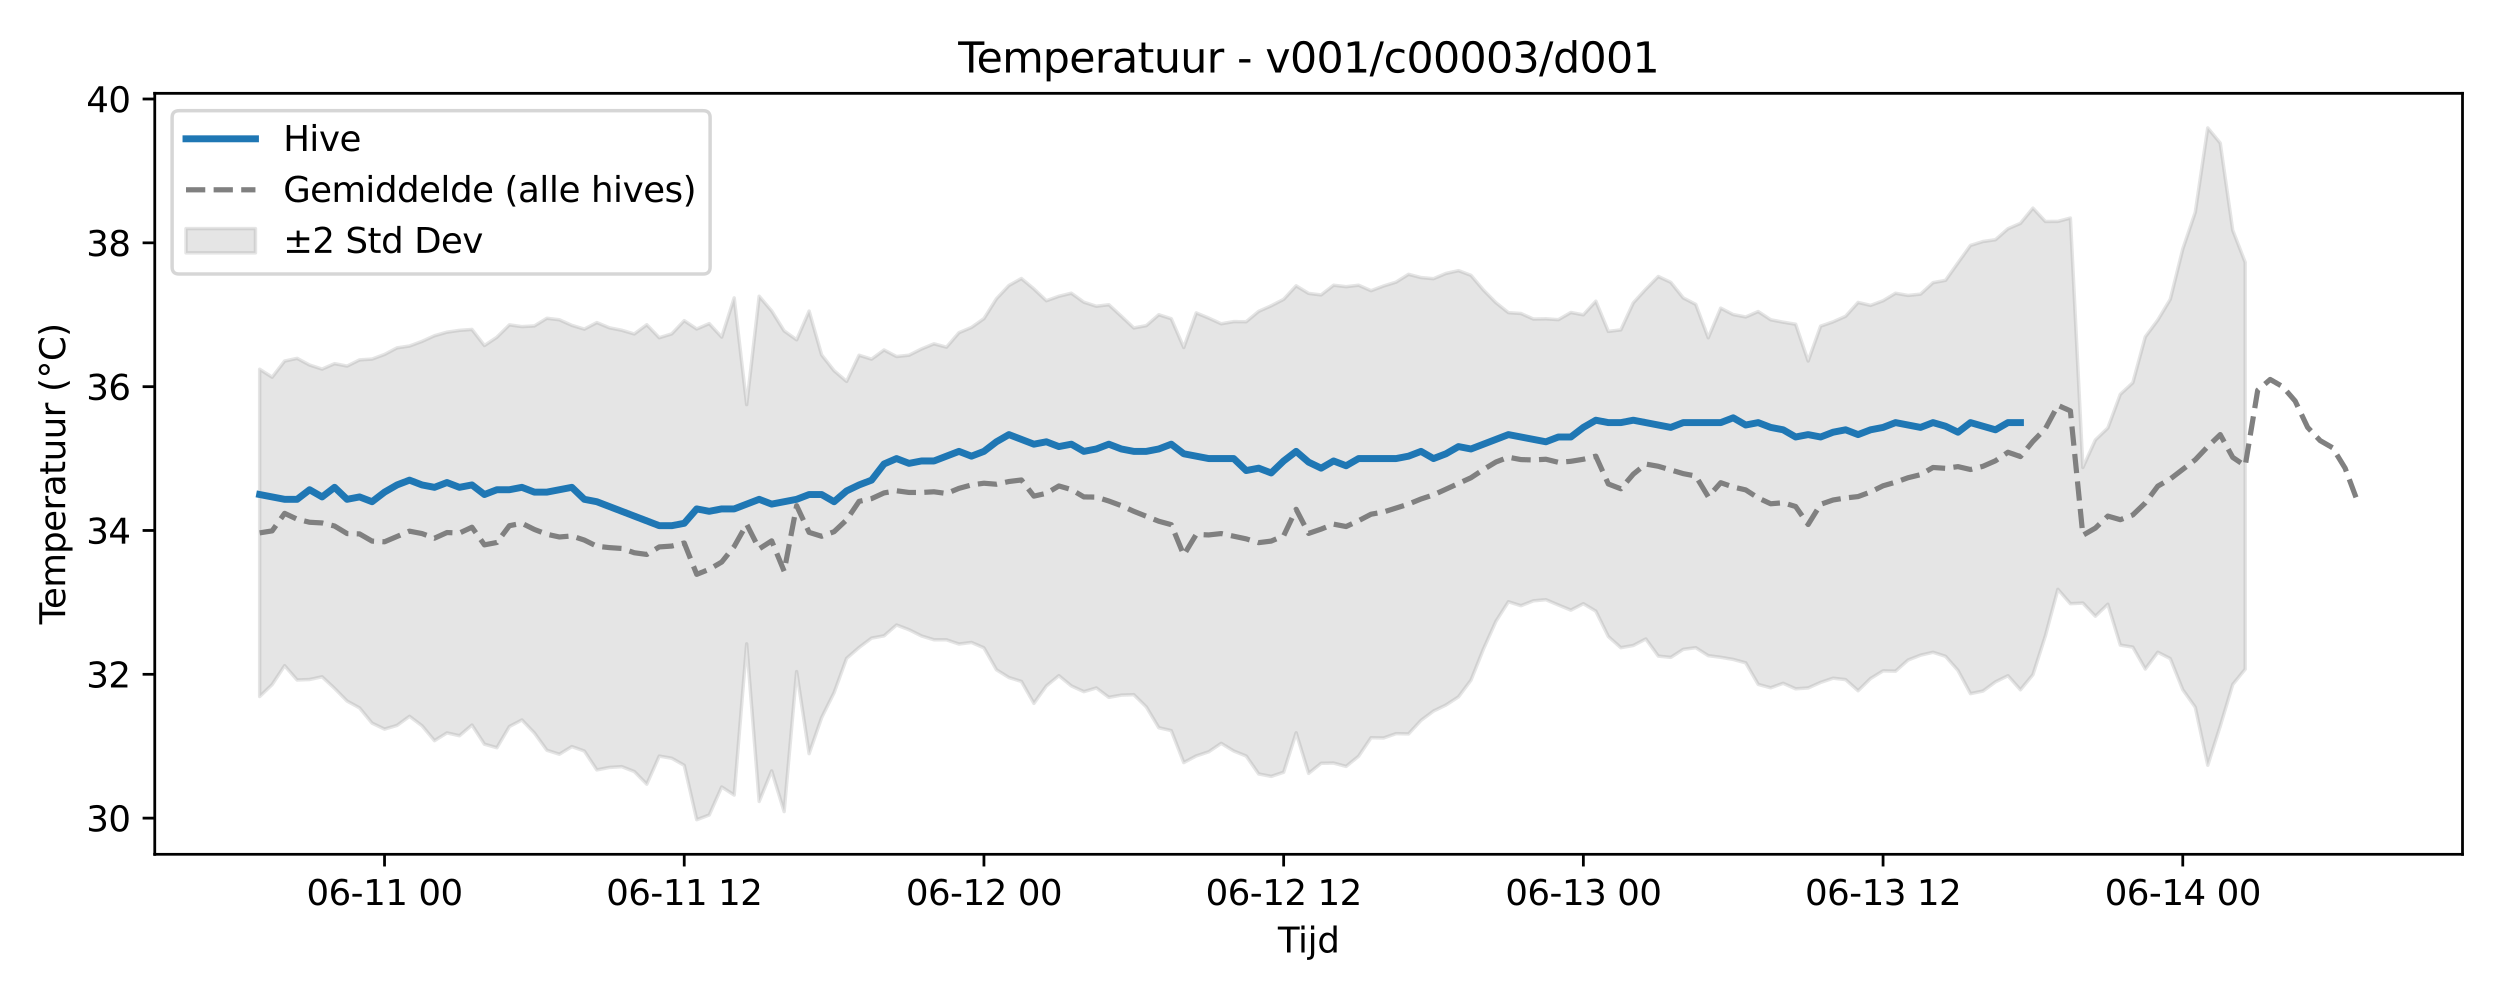 <?xml version="1.0" encoding="utf-8" standalone="no"?>
<!DOCTYPE svg PUBLIC "-//W3C//DTD SVG 1.1//EN"
  "http://www.w3.org/Graphics/SVG/1.1/DTD/svg11.dtd">
<svg xmlns:xlink="http://www.w3.org/1999/xlink" width="720pt" height="288pt" viewBox="0 0 720 288" xmlns="http://www.w3.org/2000/svg" version="1.1">
 <defs>
  <style type="text/css">*{stroke-linejoin: round; stroke-linecap: butt}</style>
 </defs>
 <g id="figure_1">
  <g id="patch_1">
   <path d="M 0 288 
L 720 288 
L 720 0 
L 0 0 
z
" style="fill: #ffffff"/>
  </g>
  <g id="axes_1">
   <g id="patch_2">
    <path d="M 44.57 246.04 
L 709.2 246.04 
L 709.2 26.88 
L 44.57 26.88 
z
" style="fill: #ffffff"/>
   </g>
   <g id="FillBetweenPolyCollection_1">
    <defs>
     <path id="me5b99f0f20" d="M 74.78 -181.662 
L 74.78 -87.4 
L 78.377 -90.842 
L 81.973 -96.284 
L 85.57 -92.16 
L 89.166 -92.298 
L 92.763 -93.083 
L 96.359 -89.733 
L 99.956 -86.096 
L 103.552 -84.116 
L 107.149 -79.74 
L 110.745 -78.014 
L 114.342 -79.076 
L 117.938 -81.7 
L 121.535 -78.986 
L 125.131 -74.687 
L 128.728 -76.923 
L 132.324 -76.109 
L 135.921 -79.187 
L 139.517 -73.671 
L 143.114 -72.653 
L 146.71 -78.759 
L 150.307 -80.648 
L 153.903 -76.901 
L 157.5 -71.933 
L 161.096 -70.784 
L 164.693 -72.982 
L 168.289 -71.708 
L 171.885 -66.263 
L 175.482 -66.974 
L 179.078 -67.201 
L 182.675 -65.796 
L 186.271 -62.153 
L 189.868 -70.243 
L 193.464 -69.624 
L 197.061 -67.583 
L 200.657 -51.922 
L 204.254 -53.274 
L 207.85 -61.344 
L 211.447 -59.025 
L 215.043 -102.573 
L 218.64 -57.178 
L 222.236 -65.986 
L 225.833 -54.263 
L 229.429 -94.576 
L 233.026 -70.944 
L 236.622 -81.307 
L 240.219 -88.516 
L 243.815 -98.381 
L 247.412 -101.516 
L 251.008 -104.218 
L 254.605 -104.88 
L 258.201 -108.003 
L 261.798 -106.635 
L 265.394 -104.836 
L 268.991 -103.746 
L 272.587 -103.73 
L 276.183 -102.513 
L 279.78 -102.977 
L 283.376 -101.424 
L 286.973 -95.11 
L 290.569 -92.868 
L 294.166 -91.745 
L 297.762 -85.431 
L 301.359 -90.452 
L 304.955 -93.404 
L 308.552 -90.456 
L 312.148 -88.8 
L 315.745 -89.87 
L 319.341 -87.163 
L 322.938 -87.799 
L 326.534 -87.933 
L 330.131 -84.414 
L 333.727 -78.409 
L 337.324 -77.587 
L 340.92 -68.378 
L 344.517 -70.29 
L 348.113 -71.478 
L 351.71 -73.914 
L 355.306 -71.711 
L 358.903 -70.264 
L 362.499 -65.101 
L 366.096 -64.397 
L 369.692 -65.591 
L 373.289 -76.951 
L 376.885 -65.262 
L 380.481 -68.168 
L 384.078 -68.235 
L 387.674 -67.273 
L 391.271 -70.203 
L 394.867 -75.531 
L 398.464 -75.459 
L 402.06 -76.71 
L 405.657 -76.632 
L 409.253 -80.526 
L 412.85 -83.216 
L 416.446 -84.955 
L 420.043 -87.306 
L 423.639 -92.108 
L 427.236 -101.085 
L 430.832 -109.064 
L 434.429 -114.7 
L 438.025 -113.554 
L 441.622 -114.962 
L 445.218 -115.286 
L 448.815 -113.758 
L 452.411 -112.279 
L 456.008 -114.132 
L 459.604 -111.982 
L 463.201 -104.674 
L 466.797 -101.465 
L 470.394 -102.103 
L 473.99 -103.979 
L 477.587 -99.049 
L 481.183 -98.666 
L 484.779 -100.983 
L 488.376 -101.468 
L 491.972 -99.167 
L 495.569 -98.704 
L 499.165 -98.083 
L 502.762 -97.106 
L 506.358 -90.897 
L 509.955 -89.914 
L 513.551 -91.206 
L 517.148 -89.621 
L 520.744 -89.867 
L 524.341 -91.465 
L 527.937 -92.678 
L 531.534 -92.27 
L 535.13 -89.066 
L 538.727 -92.583 
L 542.323 -94.794 
L 545.92 -94.702 
L 549.516 -97.904 
L 553.113 -99.306 
L 556.709 -100.139 
L 560.306 -98.985 
L 563.902 -94.91 
L 567.499 -88.227 
L 571.095 -88.976 
L 574.692 -91.62 
L 578.288 -93.391 
L 581.885 -89.339 
L 585.481 -93.694 
L 589.077 -104.909 
L 592.674 -118.272 
L 596.27 -114.14 
L 599.867 -114.315 
L 603.463 -110.528 
L 607.06 -113.979 
L 610.656 -102.204 
L 614.253 -101.633 
L 617.849 -95.321 
L 621.446 -100.154 
L 625.042 -98.319 
L 628.639 -89.365 
L 632.235 -84.316 
L 635.832 -67.61 
L 639.428 -78.873 
L 643.025 -90.864 
L 646.621 -95.282 
L 646.621 -212.44 
L 646.621 -212.44 
L 643.025 -221.691 
L 639.428 -246.799 
L 635.832 -251.158 
L 632.235 -226.859 
L 628.639 -216.287 
L 625.042 -201.809 
L 621.446 -195.833 
L 617.849 -191 
L 614.253 -177.785 
L 610.656 -174.452 
L 607.06 -164.748 
L 603.463 -161.296 
L 599.867 -153.367 
L 596.27 -225.202 
L 592.674 -224.245 
L 589.077 -224.215 
L 585.481 -228.066 
L 581.885 -223.676 
L 578.288 -222.123 
L 574.692 -218.963 
L 571.095 -218.45 
L 567.499 -217.326 
L 563.902 -212.319 
L 560.306 -207.259 
L 556.709 -206.598 
L 553.113 -203.288 
L 549.516 -202.915 
L 545.92 -203.553 
L 542.323 -201.39 
L 538.727 -200.05 
L 535.13 -200.904 
L 531.534 -196.912 
L 527.937 -195.32 
L 524.341 -194.068 
L 520.744 -184.028 
L 517.148 -194.629 
L 513.551 -195.214 
L 509.955 -195.914 
L 506.358 -198.285 
L 502.762 -196.711 
L 499.165 -197.411 
L 495.569 -199.255 
L 491.972 -190.722 
L 488.376 -200.338 
L 484.779 -202.203 
L 481.183 -206.689 
L 477.587 -208.378 
L 473.99 -204.73 
L 470.394 -200.787 
L 466.797 -193.002 
L 463.201 -192.555 
L 459.604 -201.264 
L 456.008 -197.338 
L 452.411 -198.008 
L 448.815 -195.937 
L 445.218 -196.184 
L 441.622 -196.114 
L 438.025 -197.719 
L 434.429 -197.954 
L 430.832 -200.829 
L 427.236 -204.468 
L 423.639 -208.711 
L 420.043 -210.061 
L 416.446 -209.256 
L 412.85 -207.741 
L 409.253 -208.064 
L 405.657 -208.999 
L 402.06 -206.751 
L 398.464 -205.635 
L 394.867 -204.281 
L 391.271 -205.862 
L 387.674 -205.439 
L 384.078 -205.857 
L 380.481 -203.064 
L 376.885 -203.504 
L 373.289 -205.688 
L 369.692 -201.795 
L 366.096 -199.932 
L 362.499 -198.34 
L 358.903 -195.347 
L 355.306 -195.379 
L 351.71 -194.754 
L 348.113 -196.401 
L 344.517 -197.885 
L 340.92 -187.913 
L 337.324 -196.21 
L 333.727 -197.359 
L 330.131 -194.215 
L 326.534 -193.556 
L 322.938 -196.945 
L 319.341 -200.244 
L 315.745 -199.804 
L 312.148 -200.973 
L 308.552 -203.558 
L 304.955 -202.681 
L 301.359 -201.392 
L 297.762 -204.803 
L 294.166 -207.792 
L 290.569 -205.782 
L 286.973 -201.962 
L 283.376 -196.239 
L 279.78 -193.7 
L 276.183 -192.191 
L 272.587 -188.016 
L 268.991 -188.986 
L 265.394 -187.502 
L 261.798 -185.702 
L 258.201 -185.321 
L 254.605 -187.211 
L 251.008 -184.569 
L 247.412 -185.693 
L 243.815 -178.16 
L 240.219 -181.237 
L 236.622 -185.799 
L 233.026 -198.414 
L 229.429 -190.134 
L 225.833 -192.708 
L 222.236 -198.474 
L 218.64 -202.68 
L 215.043 -171.46 
L 211.447 -202.213 
L 207.85 -190.919 
L 204.254 -194.802 
L 200.657 -193.254 
L 197.061 -195.661 
L 193.464 -191.845 
L 189.868 -190.732 
L 186.271 -194.483 
L 182.675 -191.826 
L 179.078 -192.887 
L 175.482 -193.607 
L 171.885 -195.106 
L 168.289 -193.212 
L 164.693 -194.305 
L 161.096 -195.912 
L 157.5 -196.34 
L 153.903 -194.134 
L 150.307 -193.937 
L 146.71 -194.446 
L 143.114 -190.887 
L 139.517 -188.488 
L 135.921 -193.13 
L 132.324 -192.855 
L 128.728 -192.337 
L 125.131 -191.318 
L 121.535 -189.682 
L 117.938 -188.349 
L 114.342 -187.816 
L 110.745 -185.92 
L 107.149 -184.588 
L 103.552 -184.354 
L 99.956 -182.572 
L 96.359 -183.275 
L 92.763 -181.7 
L 89.166 -182.879 
L 85.57 -184.792 
L 81.973 -184.021 
L 78.377 -179.371 
L 74.78 -181.662 
z
" style="stroke: #808080; stroke-opacity: 0.2"/>
    </defs>
    <g clip-path="url(#p7e283c3a4a)">
     <use xlink:href="#me5b99f0f20" x="0" y="288" style="fill: #808080; fill-opacity: 0.2; stroke: #808080; stroke-opacity: 0.2"/>
    </g>
   </g>
   <g id="matplotlib.axis_1">
    <g id="xtick_1">
     <g id="line2d_1">
      <defs>
       <path id="m4e959b41a2" d="M 0 0 
L 0 3.5 
" style="stroke: #000000; stroke-width: 0.8"/>
      </defs>
      <g>
       <use xlink:href="#m4e959b41a2" x="110.745" y="246.04" style="stroke: #000000; stroke-width: 0.8"/>
      </g>
     </g>
     <g id="text_1">
      <!-- 06-11 00 -->
      <g transform="translate(88.265 260.638) scale(0.1 -0.1)">
       <defs>
        <path id="DejaVuSans-30" d="M 2034 4250 
Q 1547 4250 1301 3770 
Q 1056 3291 1056 2328 
Q 1056 1369 1301 889 
Q 1547 409 2034 409 
Q 2525 409 2770 889 
Q 3016 1369 3016 2328 
Q 3016 3291 2770 3770 
Q 2525 4250 2034 4250 
z
M 2034 4750 
Q 2819 4750 3233 4129 
Q 3647 3509 3647 2328 
Q 3647 1150 3233 529 
Q 2819 -91 2034 -91 
Q 1250 -91 836 529 
Q 422 1150 422 2328 
Q 422 3509 836 4129 
Q 1250 4750 2034 4750 
z
" transform="scale(0.016)"/>
        <path id="DejaVuSans-36" d="M 2113 2584 
Q 1688 2584 1439 2293 
Q 1191 2003 1191 1497 
Q 1191 994 1439 701 
Q 1688 409 2113 409 
Q 2538 409 2786 701 
Q 3034 994 3034 1497 
Q 3034 2003 2786 2293 
Q 2538 2584 2113 2584 
z
M 3366 4563 
L 3366 3988 
Q 3128 4100 2886 4159 
Q 2644 4219 2406 4219 
Q 1781 4219 1451 3797 
Q 1122 3375 1075 2522 
Q 1259 2794 1537 2939 
Q 1816 3084 2150 3084 
Q 2853 3084 3261 2657 
Q 3669 2231 3669 1497 
Q 3669 778 3244 343 
Q 2819 -91 2113 -91 
Q 1303 -91 875 529 
Q 447 1150 447 2328 
Q 447 3434 972 4092 
Q 1497 4750 2381 4750 
Q 2619 4750 2861 4703 
Q 3103 4656 3366 4563 
z
" transform="scale(0.016)"/>
        <path id="DejaVuSans-2d" d="M 313 2009 
L 1997 2009 
L 1997 1497 
L 313 1497 
L 313 2009 
z
" transform="scale(0.016)"/>
        <path id="DejaVuSans-31" d="M 794 531 
L 1825 531 
L 1825 4091 
L 703 3866 
L 703 4441 
L 1819 4666 
L 2450 4666 
L 2450 531 
L 3481 531 
L 3481 0 
L 794 0 
L 794 531 
z
" transform="scale(0.016)"/>
        <path id="DejaVuSans-20" transform="scale(0.016)"/>
       </defs>
       <use xlink:href="#DejaVuSans-30"/>
       <use xlink:href="#DejaVuSans-36" transform="translate(63.623 0)"/>
       <use xlink:href="#DejaVuSans-2d" transform="translate(127.246 0)"/>
       <use xlink:href="#DejaVuSans-31" transform="translate(163.33 0)"/>
       <use xlink:href="#DejaVuSans-31" transform="translate(226.953 0)"/>
       <use xlink:href="#DejaVuSans-20" transform="translate(290.576 0)"/>
       <use xlink:href="#DejaVuSans-30" transform="translate(322.363 0)"/>
       <use xlink:href="#DejaVuSans-30" transform="translate(385.986 0)"/>
      </g>
     </g>
    </g>
    <g id="xtick_2">
     <g id="line2d_2">
      <g>
       <use xlink:href="#m4e959b41a2" x="197.061" y="246.04" style="stroke: #000000; stroke-width: 0.8"/>
      </g>
     </g>
     <g id="text_2">
      <!-- 06-11 12 -->
      <g transform="translate(174.58 260.638) scale(0.1 -0.1)">
       <defs>
        <path id="DejaVuSans-32" d="M 1228 531 
L 3431 531 
L 3431 0 
L 469 0 
L 469 531 
Q 828 903 1448 1529 
Q 2069 2156 2228 2338 
Q 2531 2678 2651 2914 
Q 2772 3150 2772 3378 
Q 2772 3750 2511 3984 
Q 2250 4219 1831 4219 
Q 1534 4219 1204 4116 
Q 875 4013 500 3803 
L 500 4441 
Q 881 4594 1212 4672 
Q 1544 4750 1819 4750 
Q 2544 4750 2975 4387 
Q 3406 4025 3406 3419 
Q 3406 3131 3298 2873 
Q 3191 2616 2906 2266 
Q 2828 2175 2409 1742 
Q 1991 1309 1228 531 
z
" transform="scale(0.016)"/>
       </defs>
       <use xlink:href="#DejaVuSans-30"/>
       <use xlink:href="#DejaVuSans-36" transform="translate(63.623 0)"/>
       <use xlink:href="#DejaVuSans-2d" transform="translate(127.246 0)"/>
       <use xlink:href="#DejaVuSans-31" transform="translate(163.33 0)"/>
       <use xlink:href="#DejaVuSans-31" transform="translate(226.953 0)"/>
       <use xlink:href="#DejaVuSans-20" transform="translate(290.576 0)"/>
       <use xlink:href="#DejaVuSans-31" transform="translate(322.363 0)"/>
       <use xlink:href="#DejaVuSans-32" transform="translate(385.986 0)"/>
      </g>
     </g>
    </g>
    <g id="xtick_3">
     <g id="line2d_3">
      <g>
       <use xlink:href="#m4e959b41a2" x="283.376" y="246.04" style="stroke: #000000; stroke-width: 0.8"/>
      </g>
     </g>
     <g id="text_3">
      <!-- 06-12 00 -->
      <g transform="translate(260.896 260.638) scale(0.1 -0.1)">
       <use xlink:href="#DejaVuSans-30"/>
       <use xlink:href="#DejaVuSans-36" transform="translate(63.623 0)"/>
       <use xlink:href="#DejaVuSans-2d" transform="translate(127.246 0)"/>
       <use xlink:href="#DejaVuSans-31" transform="translate(163.33 0)"/>
       <use xlink:href="#DejaVuSans-32" transform="translate(226.953 0)"/>
       <use xlink:href="#DejaVuSans-20" transform="translate(290.576 0)"/>
       <use xlink:href="#DejaVuSans-30" transform="translate(322.363 0)"/>
       <use xlink:href="#DejaVuSans-30" transform="translate(385.986 0)"/>
      </g>
     </g>
    </g>
    <g id="xtick_4">
     <g id="line2d_4">
      <g>
       <use xlink:href="#m4e959b41a2" x="369.692" y="246.04" style="stroke: #000000; stroke-width: 0.8"/>
      </g>
     </g>
     <g id="text_4">
      <!-- 06-12 12 -->
      <g transform="translate(347.212 260.638) scale(0.1 -0.1)">
       <use xlink:href="#DejaVuSans-30"/>
       <use xlink:href="#DejaVuSans-36" transform="translate(63.623 0)"/>
       <use xlink:href="#DejaVuSans-2d" transform="translate(127.246 0)"/>
       <use xlink:href="#DejaVuSans-31" transform="translate(163.33 0)"/>
       <use xlink:href="#DejaVuSans-32" transform="translate(226.953 0)"/>
       <use xlink:href="#DejaVuSans-20" transform="translate(290.576 0)"/>
       <use xlink:href="#DejaVuSans-31" transform="translate(322.363 0)"/>
       <use xlink:href="#DejaVuSans-32" transform="translate(385.986 0)"/>
      </g>
     </g>
    </g>
    <g id="xtick_5">
     <g id="line2d_5">
      <g>
       <use xlink:href="#m4e959b41a2" x="456.008" y="246.04" style="stroke: #000000; stroke-width: 0.8"/>
      </g>
     </g>
     <g id="text_5">
      <!-- 06-13 00 -->
      <g transform="translate(433.527 260.638) scale(0.1 -0.1)">
       <defs>
        <path id="DejaVuSans-33" d="M 2597 2516 
Q 3050 2419 3304 2112 
Q 3559 1806 3559 1356 
Q 3559 666 3084 287 
Q 2609 -91 1734 -91 
Q 1441 -91 1130 -33 
Q 819 25 488 141 
L 488 750 
Q 750 597 1062 519 
Q 1375 441 1716 441 
Q 2309 441 2620 675 
Q 2931 909 2931 1356 
Q 2931 1769 2642 2001 
Q 2353 2234 1838 2234 
L 1294 2234 
L 1294 2753 
L 1863 2753 
Q 2328 2753 2575 2939 
Q 2822 3125 2822 3475 
Q 2822 3834 2567 4026 
Q 2313 4219 1838 4219 
Q 1578 4219 1281 4162 
Q 984 4106 628 3988 
L 628 4550 
Q 988 4650 1302 4700 
Q 1616 4750 1894 4750 
Q 2613 4750 3031 4423 
Q 3450 4097 3450 3541 
Q 3450 3153 3228 2886 
Q 3006 2619 2597 2516 
z
" transform="scale(0.016)"/>
       </defs>
       <use xlink:href="#DejaVuSans-30"/>
       <use xlink:href="#DejaVuSans-36" transform="translate(63.623 0)"/>
       <use xlink:href="#DejaVuSans-2d" transform="translate(127.246 0)"/>
       <use xlink:href="#DejaVuSans-31" transform="translate(163.33 0)"/>
       <use xlink:href="#DejaVuSans-33" transform="translate(226.953 0)"/>
       <use xlink:href="#DejaVuSans-20" transform="translate(290.576 0)"/>
       <use xlink:href="#DejaVuSans-30" transform="translate(322.363 0)"/>
       <use xlink:href="#DejaVuSans-30" transform="translate(385.986 0)"/>
      </g>
     </g>
    </g>
    <g id="xtick_6">
     <g id="line2d_6">
      <g>
       <use xlink:href="#m4e959b41a2" x="542.323" y="246.04" style="stroke: #000000; stroke-width: 0.8"/>
      </g>
     </g>
     <g id="text_6">
      <!-- 06-13 12 -->
      <g transform="translate(519.843 260.638) scale(0.1 -0.1)">
       <use xlink:href="#DejaVuSans-30"/>
       <use xlink:href="#DejaVuSans-36" transform="translate(63.623 0)"/>
       <use xlink:href="#DejaVuSans-2d" transform="translate(127.246 0)"/>
       <use xlink:href="#DejaVuSans-31" transform="translate(163.33 0)"/>
       <use xlink:href="#DejaVuSans-33" transform="translate(226.953 0)"/>
       <use xlink:href="#DejaVuSans-20" transform="translate(290.576 0)"/>
       <use xlink:href="#DejaVuSans-31" transform="translate(322.363 0)"/>
       <use xlink:href="#DejaVuSans-32" transform="translate(385.986 0)"/>
      </g>
     </g>
    </g>
    <g id="xtick_7">
     <g id="line2d_7">
      <g>
       <use xlink:href="#m4e959b41a2" x="628.639" y="246.04" style="stroke: #000000; stroke-width: 0.8"/>
      </g>
     </g>
     <g id="text_7">
      <!-- 06-14 00 -->
      <g transform="translate(606.158 260.638) scale(0.1 -0.1)">
       <defs>
        <path id="DejaVuSans-34" d="M 2419 4116 
L 825 1625 
L 2419 1625 
L 2419 4116 
z
M 2253 4666 
L 3047 4666 
L 3047 1625 
L 3713 1625 
L 3713 1100 
L 3047 1100 
L 3047 0 
L 2419 0 
L 2419 1100 
L 313 1100 
L 313 1709 
L 2253 4666 
z
" transform="scale(0.016)"/>
       </defs>
       <use xlink:href="#DejaVuSans-30"/>
       <use xlink:href="#DejaVuSans-36" transform="translate(63.623 0)"/>
       <use xlink:href="#DejaVuSans-2d" transform="translate(127.246 0)"/>
       <use xlink:href="#DejaVuSans-31" transform="translate(163.33 0)"/>
       <use xlink:href="#DejaVuSans-34" transform="translate(226.953 0)"/>
       <use xlink:href="#DejaVuSans-20" transform="translate(290.576 0)"/>
       <use xlink:href="#DejaVuSans-30" transform="translate(322.363 0)"/>
       <use xlink:href="#DejaVuSans-30" transform="translate(385.986 0)"/>
      </g>
     </g>
    </g>
    <g id="text_8">
     <!-- Tijd -->
     <g transform="translate(368.035 274.317) scale(0.1 -0.1)">
      <defs>
       <path id="DejaVuSans-54" d="M -19 4666 
L 3928 4666 
L 3928 4134 
L 2272 4134 
L 2272 0 
L 1638 0 
L 1638 4134 
L -19 4134 
L -19 4666 
z
" transform="scale(0.016)"/>
       <path id="DejaVuSans-69" d="M 603 3500 
L 1178 3500 
L 1178 0 
L 603 0 
L 603 3500 
z
M 603 4863 
L 1178 4863 
L 1178 4134 
L 603 4134 
L 603 4863 
z
" transform="scale(0.016)"/>
       <path id="DejaVuSans-6a" d="M 603 3500 
L 1178 3500 
L 1178 -63 
Q 1178 -731 923 -1031 
Q 669 -1331 103 -1331 
L -116 -1331 
L -116 -844 
L 38 -844 
Q 366 -844 484 -692 
Q 603 -541 603 -63 
L 603 3500 
z
M 603 4863 
L 1178 4863 
L 1178 4134 
L 603 4134 
L 603 4863 
z
" transform="scale(0.016)"/>
       <path id="DejaVuSans-64" d="M 2906 2969 
L 2906 4863 
L 3481 4863 
L 3481 0 
L 2906 0 
L 2906 525 
Q 2725 213 2448 61 
Q 2172 -91 1784 -91 
Q 1150 -91 751 415 
Q 353 922 353 1747 
Q 353 2572 751 3078 
Q 1150 3584 1784 3584 
Q 2172 3584 2448 3432 
Q 2725 3281 2906 2969 
z
M 947 1747 
Q 947 1113 1208 752 
Q 1469 391 1925 391 
Q 2381 391 2643 752 
Q 2906 1113 2906 1747 
Q 2906 2381 2643 2742 
Q 2381 3103 1925 3103 
Q 1469 3103 1208 2742 
Q 947 2381 947 1747 
z
" transform="scale(0.016)"/>
      </defs>
      <use xlink:href="#DejaVuSans-54"/>
      <use xlink:href="#DejaVuSans-69" transform="translate(57.959 0)"/>
      <use xlink:href="#DejaVuSans-6a" transform="translate(85.742 0)"/>
      <use xlink:href="#DejaVuSans-64" transform="translate(113.525 0)"/>
     </g>
    </g>
   </g>
   <g id="matplotlib.axis_2">
    <g id="ytick_1">
     <g id="line2d_8">
      <defs>
       <path id="mc364b40cfb" d="M 0 0 
L -3.5 0 
" style="stroke: #000000; stroke-width: 0.8"/>
      </defs>
      <g>
       <use xlink:href="#mc364b40cfb" x="44.57" y="235.622" style="stroke: #000000; stroke-width: 0.8"/>
      </g>
     </g>
     <g id="text_9">
      <!-- 30 -->
      <g transform="translate(24.845 239.421) scale(0.1 -0.1)">
       <use xlink:href="#DejaVuSans-33"/>
       <use xlink:href="#DejaVuSans-30" transform="translate(63.623 0)"/>
      </g>
     </g>
    </g>
    <g id="ytick_2">
     <g id="line2d_9">
      <g>
       <use xlink:href="#mc364b40cfb" x="44.57" y="194.2" style="stroke: #000000; stroke-width: 0.8"/>
      </g>
     </g>
     <g id="text_10">
      <!-- 32 -->
      <g transform="translate(24.845 197.999) scale(0.1 -0.1)">
       <use xlink:href="#DejaVuSans-33"/>
       <use xlink:href="#DejaVuSans-32" transform="translate(63.623 0)"/>
      </g>
     </g>
    </g>
    <g id="ytick_3">
     <g id="line2d_10">
      <g>
       <use xlink:href="#mc364b40cfb" x="44.57" y="152.778" style="stroke: #000000; stroke-width: 0.8"/>
      </g>
     </g>
     <g id="text_11">
      <!-- 34 -->
      <g transform="translate(24.845 156.578) scale(0.1 -0.1)">
       <use xlink:href="#DejaVuSans-33"/>
       <use xlink:href="#DejaVuSans-34" transform="translate(63.623 0)"/>
      </g>
     </g>
    </g>
    <g id="ytick_4">
     <g id="line2d_11">
      <g>
       <use xlink:href="#mc364b40cfb" x="44.57" y="111.357" style="stroke: #000000; stroke-width: 0.8"/>
      </g>
     </g>
     <g id="text_12">
      <!-- 36 -->
      <g transform="translate(24.845 115.156) scale(0.1 -0.1)">
       <use xlink:href="#DejaVuSans-33"/>
       <use xlink:href="#DejaVuSans-36" transform="translate(63.623 0)"/>
      </g>
     </g>
    </g>
    <g id="ytick_5">
     <g id="line2d_12">
      <g>
       <use xlink:href="#mc364b40cfb" x="44.57" y="69.935" style="stroke: #000000; stroke-width: 0.8"/>
      </g>
     </g>
     <g id="text_13">
      <!-- 38 -->
      <g transform="translate(24.845 73.734) scale(0.1 -0.1)">
       <defs>
        <path id="DejaVuSans-38" d="M 2034 2216 
Q 1584 2216 1326 1975 
Q 1069 1734 1069 1313 
Q 1069 891 1326 650 
Q 1584 409 2034 409 
Q 2484 409 2743 651 
Q 3003 894 3003 1313 
Q 3003 1734 2745 1975 
Q 2488 2216 2034 2216 
z
M 1403 2484 
Q 997 2584 770 2862 
Q 544 3141 544 3541 
Q 544 4100 942 4425 
Q 1341 4750 2034 4750 
Q 2731 4750 3128 4425 
Q 3525 4100 3525 3541 
Q 3525 3141 3298 2862 
Q 3072 2584 2669 2484 
Q 3125 2378 3379 2068 
Q 3634 1759 3634 1313 
Q 3634 634 3220 271 
Q 2806 -91 2034 -91 
Q 1263 -91 848 271 
Q 434 634 434 1313 
Q 434 1759 690 2068 
Q 947 2378 1403 2484 
z
M 1172 3481 
Q 1172 3119 1398 2916 
Q 1625 2713 2034 2713 
Q 2441 2713 2670 2916 
Q 2900 3119 2900 3481 
Q 2900 3844 2670 4047 
Q 2441 4250 2034 4250 
Q 1625 4250 1398 4047 
Q 1172 3844 1172 3481 
z
" transform="scale(0.016)"/>
       </defs>
       <use xlink:href="#DejaVuSans-33"/>
       <use xlink:href="#DejaVuSans-38" transform="translate(63.623 0)"/>
      </g>
     </g>
    </g>
    <g id="ytick_6">
     <g id="line2d_13">
      <g>
       <use xlink:href="#mc364b40cfb" x="44.57" y="28.513" style="stroke: #000000; stroke-width: 0.8"/>
      </g>
     </g>
     <g id="text_14">
      <!-- 40 -->
      <g transform="translate(24.845 32.313) scale(0.1 -0.1)">
       <use xlink:href="#DejaVuSans-34"/>
       <use xlink:href="#DejaVuSans-30" transform="translate(63.623 0)"/>
      </g>
     </g>
    </g>
    <g id="text_15">
     <!-- Temperatuur (°C) -->
     <g transform="translate(18.765 179.816) rotate(-90) scale(0.1 -0.1)">
      <defs>
       <path id="DejaVuSans-65" d="M 3597 1894 
L 3597 1613 
L 953 1613 
Q 991 1019 1311 708 
Q 1631 397 2203 397 
Q 2534 397 2845 478 
Q 3156 559 3463 722 
L 3463 178 
Q 3153 47 2828 -22 
Q 2503 -91 2169 -91 
Q 1331 -91 842 396 
Q 353 884 353 1716 
Q 353 2575 817 3079 
Q 1281 3584 2069 3584 
Q 2775 3584 3186 3129 
Q 3597 2675 3597 1894 
z
M 3022 2063 
Q 3016 2534 2758 2815 
Q 2500 3097 2075 3097 
Q 1594 3097 1305 2825 
Q 1016 2553 972 2059 
L 3022 2063 
z
" transform="scale(0.016)"/>
       <path id="DejaVuSans-6d" d="M 3328 2828 
Q 3544 3216 3844 3400 
Q 4144 3584 4550 3584 
Q 5097 3584 5394 3201 
Q 5691 2819 5691 2113 
L 5691 0 
L 5113 0 
L 5113 2094 
Q 5113 2597 4934 2840 
Q 4756 3084 4391 3084 
Q 3944 3084 3684 2787 
Q 3425 2491 3425 1978 
L 3425 0 
L 2847 0 
L 2847 2094 
Q 2847 2600 2669 2842 
Q 2491 3084 2119 3084 
Q 1678 3084 1418 2786 
Q 1159 2488 1159 1978 
L 1159 0 
L 581 0 
L 581 3500 
L 1159 3500 
L 1159 2956 
Q 1356 3278 1631 3431 
Q 1906 3584 2284 3584 
Q 2666 3584 2933 3390 
Q 3200 3197 3328 2828 
z
" transform="scale(0.016)"/>
       <path id="DejaVuSans-70" d="M 1159 525 
L 1159 -1331 
L 581 -1331 
L 581 3500 
L 1159 3500 
L 1159 2969 
Q 1341 3281 1617 3432 
Q 1894 3584 2278 3584 
Q 2916 3584 3314 3078 
Q 3713 2572 3713 1747 
Q 3713 922 3314 415 
Q 2916 -91 2278 -91 
Q 1894 -91 1617 61 
Q 1341 213 1159 525 
z
M 3116 1747 
Q 3116 2381 2855 2742 
Q 2594 3103 2138 3103 
Q 1681 3103 1420 2742 
Q 1159 2381 1159 1747 
Q 1159 1113 1420 752 
Q 1681 391 2138 391 
Q 2594 391 2855 752 
Q 3116 1113 3116 1747 
z
" transform="scale(0.016)"/>
       <path id="DejaVuSans-72" d="M 2631 2963 
Q 2534 3019 2420 3045 
Q 2306 3072 2169 3072 
Q 1681 3072 1420 2755 
Q 1159 2438 1159 1844 
L 1159 0 
L 581 0 
L 581 3500 
L 1159 3500 
L 1159 2956 
Q 1341 3275 1631 3429 
Q 1922 3584 2338 3584 
Q 2397 3584 2469 3576 
Q 2541 3569 2628 3553 
L 2631 2963 
z
" transform="scale(0.016)"/>
       <path id="DejaVuSans-61" d="M 2194 1759 
Q 1497 1759 1228 1600 
Q 959 1441 959 1056 
Q 959 750 1161 570 
Q 1363 391 1709 391 
Q 2188 391 2477 730 
Q 2766 1069 2766 1631 
L 2766 1759 
L 2194 1759 
z
M 3341 1997 
L 3341 0 
L 2766 0 
L 2766 531 
Q 2569 213 2275 61 
Q 1981 -91 1556 -91 
Q 1019 -91 701 211 
Q 384 513 384 1019 
Q 384 1609 779 1909 
Q 1175 2209 1959 2209 
L 2766 2209 
L 2766 2266 
Q 2766 2663 2505 2880 
Q 2244 3097 1772 3097 
Q 1472 3097 1187 3025 
Q 903 2953 641 2809 
L 641 3341 
Q 956 3463 1253 3523 
Q 1550 3584 1831 3584 
Q 2591 3584 2966 3190 
Q 3341 2797 3341 1997 
z
" transform="scale(0.016)"/>
       <path id="DejaVuSans-74" d="M 1172 4494 
L 1172 3500 
L 2356 3500 
L 2356 3053 
L 1172 3053 
L 1172 1153 
Q 1172 725 1289 603 
Q 1406 481 1766 481 
L 2356 481 
L 2356 0 
L 1766 0 
Q 1100 0 847 248 
Q 594 497 594 1153 
L 594 3053 
L 172 3053 
L 172 3500 
L 594 3500 
L 594 4494 
L 1172 4494 
z
" transform="scale(0.016)"/>
       <path id="DejaVuSans-75" d="M 544 1381 
L 544 3500 
L 1119 3500 
L 1119 1403 
Q 1119 906 1312 657 
Q 1506 409 1894 409 
Q 2359 409 2629 706 
Q 2900 1003 2900 1516 
L 2900 3500 
L 3475 3500 
L 3475 0 
L 2900 0 
L 2900 538 
Q 2691 219 2414 64 
Q 2138 -91 1772 -91 
Q 1169 -91 856 284 
Q 544 659 544 1381 
z
M 1991 3584 
L 1991 3584 
z
" transform="scale(0.016)"/>
       <path id="DejaVuSans-28" d="M 1984 4856 
Q 1566 4138 1362 3434 
Q 1159 2731 1159 2009 
Q 1159 1288 1364 580 
Q 1569 -128 1984 -844 
L 1484 -844 
Q 1016 -109 783 600 
Q 550 1309 550 2009 
Q 550 2706 781 3412 
Q 1013 4119 1484 4856 
L 1984 4856 
z
" transform="scale(0.016)"/>
       <path id="DejaVuSans-b0" d="M 1600 4347 
Q 1350 4347 1178 4173 
Q 1006 4000 1006 3750 
Q 1006 3503 1178 3333 
Q 1350 3163 1600 3163 
Q 1850 3163 2022 3333 
Q 2194 3503 2194 3750 
Q 2194 3997 2020 4172 
Q 1847 4347 1600 4347 
z
M 1600 4750 
Q 1800 4750 1984 4673 
Q 2169 4597 2303 4453 
Q 2447 4313 2519 4134 
Q 2591 3956 2591 3750 
Q 2591 3338 2302 3052 
Q 2013 2766 1594 2766 
Q 1172 2766 890 3047 
Q 609 3328 609 3750 
Q 609 4169 896 4459 
Q 1184 4750 1600 4750 
z
" transform="scale(0.016)"/>
       <path id="DejaVuSans-43" d="M 4122 4306 
L 4122 3641 
Q 3803 3938 3442 4084 
Q 3081 4231 2675 4231 
Q 1875 4231 1450 3742 
Q 1025 3253 1025 2328 
Q 1025 1406 1450 917 
Q 1875 428 2675 428 
Q 3081 428 3442 575 
Q 3803 722 4122 1019 
L 4122 359 
Q 3791 134 3420 21 
Q 3050 -91 2638 -91 
Q 1578 -91 968 557 
Q 359 1206 359 2328 
Q 359 3453 968 4101 
Q 1578 4750 2638 4750 
Q 3056 4750 3426 4639 
Q 3797 4528 4122 4306 
z
" transform="scale(0.016)"/>
       <path id="DejaVuSans-29" d="M 513 4856 
L 1013 4856 
Q 1481 4119 1714 3412 
Q 1947 2706 1947 2009 
Q 1947 1309 1714 600 
Q 1481 -109 1013 -844 
L 513 -844 
Q 928 -128 1133 580 
Q 1338 1288 1338 2009 
Q 1338 2731 1133 3434 
Q 928 4138 513 4856 
z
" transform="scale(0.016)"/>
      </defs>
      <use xlink:href="#DejaVuSans-54"/>
      <use xlink:href="#DejaVuSans-65" transform="translate(44.084 0)"/>
      <use xlink:href="#DejaVuSans-6d" transform="translate(105.607 0)"/>
      <use xlink:href="#DejaVuSans-70" transform="translate(203.02 0)"/>
      <use xlink:href="#DejaVuSans-65" transform="translate(266.496 0)"/>
      <use xlink:href="#DejaVuSans-72" transform="translate(328.02 0)"/>
      <use xlink:href="#DejaVuSans-61" transform="translate(369.133 0)"/>
      <use xlink:href="#DejaVuSans-74" transform="translate(430.412 0)"/>
      <use xlink:href="#DejaVuSans-75" transform="translate(469.621 0)"/>
      <use xlink:href="#DejaVuSans-75" transform="translate(533 0)"/>
      <use xlink:href="#DejaVuSans-72" transform="translate(596.379 0)"/>
      <use xlink:href="#DejaVuSans-20" transform="translate(637.492 0)"/>
      <use xlink:href="#DejaVuSans-28" transform="translate(669.279 0)"/>
      <use xlink:href="#DejaVuSans-b0" transform="translate(708.293 0)"/>
      <use xlink:href="#DejaVuSans-43" transform="translate(758.293 0)"/>
      <use xlink:href="#DejaVuSans-29" transform="translate(828.117 0)"/>
     </g>
    </g>
   </g>
   <g id="line2d_14">
    <path d="M 74.78 142.423 
L 81.973 143.804 
L 85.57 143.804 
L 89.166 141.042 
L 92.763 143.113 
L 96.359 140.352 
L 99.956 143.804 
L 103.552 143.113 
L 107.149 144.494 
L 110.745 141.733 
L 114.342 139.662 
L 117.938 138.281 
L 121.535 139.662 
L 125.131 140.352 
L 128.728 138.971 
L 132.324 140.352 
L 135.921 139.662 
L 139.517 142.423 
L 143.114 141.042 
L 146.71 141.042 
L 150.307 140.352 
L 153.903 141.733 
L 157.5 141.733 
L 164.693 140.352 
L 168.289 143.804 
L 171.885 144.494 
L 189.868 151.398 
L 193.464 151.398 
L 197.061 150.707 
L 200.657 146.565 
L 204.254 147.256 
L 207.85 146.565 
L 211.447 146.565 
L 218.64 143.804 
L 222.236 145.184 
L 229.429 143.804 
L 233.026 142.423 
L 236.622 142.423 
L 240.219 144.494 
L 243.815 141.387 
L 247.412 139.662 
L 251.008 138.281 
L 254.605 133.621 
L 258.201 132.068 
L 261.798 133.448 
L 265.394 132.758 
L 268.991 132.758 
L 276.183 129.996 
L 279.78 131.377 
L 283.376 129.996 
L 286.973 127.235 
L 290.569 125.164 
L 297.762 127.925 
L 301.359 127.235 
L 304.955 128.616 
L 308.552 127.925 
L 312.148 129.996 
L 315.745 129.306 
L 319.341 127.925 
L 322.938 129.306 
L 326.534 129.996 
L 330.131 129.996 
L 333.727 129.306 
L 337.324 127.925 
L 340.92 130.687 
L 348.113 132.068 
L 355.306 132.068 
L 358.903 135.519 
L 362.499 134.829 
L 366.096 136.21 
L 369.692 132.758 
L 373.289 129.996 
L 376.885 133.103 
L 380.481 134.829 
L 384.078 132.758 
L 387.674 134.139 
L 391.271 132.068 
L 402.06 132.068 
L 405.657 131.377 
L 409.253 129.996 
L 412.85 132.068 
L 416.446 130.687 
L 420.043 128.616 
L 423.639 129.306 
L 434.429 125.164 
L 445.218 127.235 
L 448.815 125.854 
L 452.411 125.854 
L 456.008 123.093 
L 459.604 121.022 
L 463.201 121.712 
L 466.797 121.712 
L 470.394 121.022 
L 481.183 123.093 
L 484.779 121.712 
L 495.569 121.712 
L 499.165 120.331 
L 502.762 122.402 
L 506.358 121.712 
L 509.955 123.093 
L 513.551 123.783 
L 517.148 125.854 
L 520.744 125.164 
L 524.341 125.854 
L 527.937 124.474 
L 531.534 123.783 
L 535.13 125.164 
L 538.727 123.783 
L 542.323 123.093 
L 545.92 121.712 
L 553.113 123.093 
L 556.709 121.712 
L 560.306 122.748 
L 563.902 124.474 
L 567.499 121.712 
L 574.692 123.783 
L 578.288 121.712 
L 581.885 121.712 
L 581.885 121.712 
" clip-path="url(#p7e283c3a4a)" style="fill: none; stroke: #1f77b4; stroke-width: 2; stroke-linecap: square"/>
   </g>
   <g id="line2d_15">
    <path d="M 74.78 153.469 
L 78.377 152.893 
L 81.973 147.847 
L 85.57 149.524 
L 89.166 150.411 
L 92.763 150.609 
L 96.359 151.496 
L 99.956 153.666 
L 103.552 153.765 
L 107.149 155.836 
L 110.745 156.033 
L 117.938 152.976 
L 121.535 153.666 
L 125.131 154.997 
L 128.728 153.37 
L 132.324 153.518 
L 135.921 151.841 
L 139.517 156.921 
L 143.114 156.23 
L 146.71 151.398 
L 150.307 150.707 
L 153.903 152.483 
L 157.5 153.863 
L 161.096 154.652 
L 164.693 154.356 
L 168.289 155.54 
L 171.885 157.315 
L 175.482 157.71 
L 179.078 157.956 
L 182.675 159.189 
L 186.271 159.682 
L 189.868 157.512 
L 193.464 157.266 
L 197.061 156.378 
L 200.657 165.412 
L 204.254 163.962 
L 207.85 161.868 
L 211.447 157.381 
L 215.043 150.983 
L 218.64 158.071 
L 222.236 155.77 
L 225.833 164.515 
L 229.429 145.645 
L 233.026 153.321 
L 236.622 154.447 
L 240.219 153.124 
L 243.815 149.729 
L 247.412 144.395 
L 251.008 143.606 
L 254.605 141.955 
L 258.201 141.338 
L 261.798 141.831 
L 265.394 141.831 
L 268.991 141.634 
L 272.587 142.127 
L 276.183 140.648 
L 279.78 139.662 
L 283.376 139.168 
L 286.973 139.464 
L 290.569 138.675 
L 294.166 138.231 
L 297.762 142.883 
L 301.359 142.078 
L 304.955 139.957 
L 308.552 140.993 
L 312.148 143.113 
L 315.745 143.163 
L 319.341 144.297 
L 322.938 145.628 
L 326.534 147.256 
L 333.727 150.116 
L 337.324 151.102 
L 340.92 159.855 
L 344.517 153.913 
L 348.113 154.06 
L 351.71 153.666 
L 358.903 155.195 
L 362.499 156.28 
L 366.096 155.836 
L 369.692 154.307 
L 373.289 146.68 
L 376.885 153.617 
L 380.481 152.384 
L 384.078 150.954 
L 387.674 151.644 
L 391.271 149.968 
L 394.867 148.094 
L 398.464 147.453 
L 405.657 145.184 
L 409.253 143.705 
L 412.85 142.522 
L 423.639 137.59 
L 427.236 135.223 
L 430.832 133.054 
L 434.429 131.673 
L 438.025 132.363 
L 441.622 132.462 
L 445.218 132.265 
L 448.815 133.152 
L 452.411 132.857 
L 456.008 132.265 
L 459.604 131.377 
L 463.201 139.385 
L 466.797 140.766 
L 470.394 136.555 
L 473.99 133.646 
L 477.587 134.287 
L 484.779 136.407 
L 488.376 137.097 
L 491.972 143.056 
L 495.569 139.02 
L 499.165 140.253 
L 502.762 141.092 
L 506.358 143.409 
L 509.955 145.086 
L 513.551 144.79 
L 517.148 145.875 
L 520.744 151.052 
L 524.341 145.234 
L 527.937 144.001 
L 531.534 143.409 
L 535.13 143.015 
L 538.727 141.683 
L 542.323 139.908 
L 545.92 138.873 
L 549.516 137.59 
L 553.113 136.703 
L 556.709 134.632 
L 560.306 134.878 
L 563.902 134.385 
L 567.499 135.223 
L 571.095 134.287 
L 574.692 132.709 
L 578.288 130.243 
L 581.885 131.492 
L 585.481 127.12 
L 589.077 123.438 
L 592.674 116.742 
L 596.27 118.329 
L 599.867 154.159 
L 603.463 152.088 
L 607.06 148.636 
L 610.656 149.672 
L 614.253 148.291 
L 617.849 144.839 
L 621.446 140.007 
L 625.042 137.936 
L 632.235 132.413 
L 635.832 128.616 
L 639.428 125.164 
L 643.025 131.722 
L 646.621 134.139 
L 650.218 112.392 
L 653.814 109.286 
L 657.411 111.357 
L 661.007 115.499 
L 664.604 123.093 
L 668.2 126.89 
L 671.797 128.961 
L 675.393 134.829 
L 678.99 144.494 
L 678.99 144.494 
" clip-path="url(#p7e283c3a4a)" style="fill: none; stroke-dasharray: 5.55,2.4; stroke-dashoffset: 0; stroke: #808080; stroke-width: 1.5"/>
   </g>
   <g id="patch_3">
    <path d="M 44.57 246.04 
L 44.57 26.88 
" style="fill: none; stroke: #000000; stroke-width: 0.8; stroke-linejoin: miter; stroke-linecap: square"/>
   </g>
   <g id="patch_4">
    <path d="M 709.2 246.04 
L 709.2 26.88 
" style="fill: none; stroke: #000000; stroke-width: 0.8; stroke-linejoin: miter; stroke-linecap: square"/>
   </g>
   <g id="patch_5">
    <path d="M 44.57 246.04 
L 709.2 246.04 
" style="fill: none; stroke: #000000; stroke-width: 0.8; stroke-linejoin: miter; stroke-linecap: square"/>
   </g>
   <g id="patch_6">
    <path d="M 44.57 26.88 
L 709.2 26.88 
" style="fill: none; stroke: #000000; stroke-width: 0.8; stroke-linejoin: miter; stroke-linecap: square"/>
   </g>
   <g id="text_16">
    <!-- Temperatuur - v001/c00003/d001 -->
    <g transform="translate(275.963 20.88) scale(0.12 -0.12)">
     <defs>
      <path id="DejaVuSans-76" d="M 191 3500 
L 800 3500 
L 1894 563 
L 2988 3500 
L 3597 3500 
L 2284 0 
L 1503 0 
L 191 3500 
z
" transform="scale(0.016)"/>
      <path id="DejaVuSans-2f" d="M 1625 4666 
L 2156 4666 
L 531 -594 
L 0 -594 
L 1625 4666 
z
" transform="scale(0.016)"/>
      <path id="DejaVuSans-63" d="M 3122 3366 
L 3122 2828 
Q 2878 2963 2633 3030 
Q 2388 3097 2138 3097 
Q 1578 3097 1268 2742 
Q 959 2388 959 1747 
Q 959 1106 1268 751 
Q 1578 397 2138 397 
Q 2388 397 2633 464 
Q 2878 531 3122 666 
L 3122 134 
Q 2881 22 2623 -34 
Q 2366 -91 2075 -91 
Q 1284 -91 818 406 
Q 353 903 353 1747 
Q 353 2603 823 3093 
Q 1294 3584 2113 3584 
Q 2378 3584 2631 3529 
Q 2884 3475 3122 3366 
z
" transform="scale(0.016)"/>
     </defs>
     <use xlink:href="#DejaVuSans-54"/>
     <use xlink:href="#DejaVuSans-65" transform="translate(44.084 0)"/>
     <use xlink:href="#DejaVuSans-6d" transform="translate(105.607 0)"/>
     <use xlink:href="#DejaVuSans-70" transform="translate(203.02 0)"/>
     <use xlink:href="#DejaVuSans-65" transform="translate(266.496 0)"/>
     <use xlink:href="#DejaVuSans-72" transform="translate(328.02 0)"/>
     <use xlink:href="#DejaVuSans-61" transform="translate(369.133 0)"/>
     <use xlink:href="#DejaVuSans-74" transform="translate(430.412 0)"/>
     <use xlink:href="#DejaVuSans-75" transform="translate(469.621 0)"/>
     <use xlink:href="#DejaVuSans-75" transform="translate(533 0)"/>
     <use xlink:href="#DejaVuSans-72" transform="translate(596.379 0)"/>
     <use xlink:href="#DejaVuSans-20" transform="translate(637.492 0)"/>
     <use xlink:href="#DejaVuSans-2d" transform="translate(669.279 0)"/>
     <use xlink:href="#DejaVuSans-20" transform="translate(705.363 0)"/>
     <use xlink:href="#DejaVuSans-76" transform="translate(737.15 0)"/>
     <use xlink:href="#DejaVuSans-30" transform="translate(796.33 0)"/>
     <use xlink:href="#DejaVuSans-30" transform="translate(859.953 0)"/>
     <use xlink:href="#DejaVuSans-31" transform="translate(923.576 0)"/>
     <use xlink:href="#DejaVuSans-2f" transform="translate(987.199 0)"/>
     <use xlink:href="#DejaVuSans-63" transform="translate(1020.891 0)"/>
     <use xlink:href="#DejaVuSans-30" transform="translate(1075.871 0)"/>
     <use xlink:href="#DejaVuSans-30" transform="translate(1139.494 0)"/>
     <use xlink:href="#DejaVuSans-30" transform="translate(1203.117 0)"/>
     <use xlink:href="#DejaVuSans-30" transform="translate(1266.74 0)"/>
     <use xlink:href="#DejaVuSans-33" transform="translate(1330.363 0)"/>
     <use xlink:href="#DejaVuSans-2f" transform="translate(1393.986 0)"/>
     <use xlink:href="#DejaVuSans-64" transform="translate(1427.678 0)"/>
     <use xlink:href="#DejaVuSans-30" transform="translate(1491.154 0)"/>
     <use xlink:href="#DejaVuSans-30" transform="translate(1554.777 0)"/>
     <use xlink:href="#DejaVuSans-31" transform="translate(1618.4 0)"/>
    </g>
   </g>
   <g id="legend_1">
    <g id="patch_7">
     <path d="M 51.57 78.914 
L 202.514 78.914 
Q 204.514 78.914 204.514 76.914 
L 204.514 33.88 
Q 204.514 31.88 202.514 31.88 
L 51.57 31.88 
Q 49.57 31.88 49.57 33.88 
L 49.57 76.914 
Q 49.57 78.914 51.57 78.914 
z
" style="fill: #ffffff; opacity: 0.8; stroke: #cccccc; stroke-linejoin: miter"/>
    </g>
    <g id="line2d_16">
     <path d="M 53.57 39.978 
L 63.57 39.978 
L 73.57 39.978 
" style="fill: none; stroke: #1f77b4; stroke-width: 2; stroke-linecap: square"/>
    </g>
    <g id="text_17">
     <!-- Hive -->
     <g transform="translate(81.57 43.478) scale(0.1 -0.1)">
      <defs>
       <path id="DejaVuSans-48" d="M 628 4666 
L 1259 4666 
L 1259 2753 
L 3553 2753 
L 3553 4666 
L 4184 4666 
L 4184 0 
L 3553 0 
L 3553 2222 
L 1259 2222 
L 1259 0 
L 628 0 
L 628 4666 
z
" transform="scale(0.016)"/>
      </defs>
      <use xlink:href="#DejaVuSans-48"/>
      <use xlink:href="#DejaVuSans-69" transform="translate(75.195 0)"/>
      <use xlink:href="#DejaVuSans-76" transform="translate(102.979 0)"/>
      <use xlink:href="#DejaVuSans-65" transform="translate(162.158 0)"/>
     </g>
    </g>
    <g id="line2d_17">
     <path d="M 53.57 54.657 
L 63.57 54.657 
L 73.57 54.657 
" style="fill: none; stroke-dasharray: 5.55,2.4; stroke-dashoffset: 0; stroke: #808080; stroke-width: 1.5"/>
    </g>
    <g id="text_18">
     <!-- Gemiddelde (alle hives) -->
     <g transform="translate(81.57 58.157) scale(0.1 -0.1)">
      <defs>
       <path id="DejaVuSans-47" d="M 3809 666 
L 3809 1919 
L 2778 1919 
L 2778 2438 
L 4434 2438 
L 4434 434 
Q 4069 175 3628 42 
Q 3188 -91 2688 -91 
Q 1594 -91 976 548 
Q 359 1188 359 2328 
Q 359 3472 976 4111 
Q 1594 4750 2688 4750 
Q 3144 4750 3555 4637 
Q 3966 4525 4313 4306 
L 4313 3634 
Q 3963 3931 3569 4081 
Q 3175 4231 2741 4231 
Q 1884 4231 1454 3753 
Q 1025 3275 1025 2328 
Q 1025 1384 1454 906 
Q 1884 428 2741 428 
Q 3075 428 3337 486 
Q 3600 544 3809 666 
z
" transform="scale(0.016)"/>
       <path id="DejaVuSans-6c" d="M 603 4863 
L 1178 4863 
L 1178 0 
L 603 0 
L 603 4863 
z
" transform="scale(0.016)"/>
       <path id="DejaVuSans-68" d="M 3513 2113 
L 3513 0 
L 2938 0 
L 2938 2094 
Q 2938 2591 2744 2837 
Q 2550 3084 2163 3084 
Q 1697 3084 1428 2787 
Q 1159 2491 1159 1978 
L 1159 0 
L 581 0 
L 581 4863 
L 1159 4863 
L 1159 2956 
Q 1366 3272 1645 3428 
Q 1925 3584 2291 3584 
Q 2894 3584 3203 3211 
Q 3513 2838 3513 2113 
z
" transform="scale(0.016)"/>
       <path id="DejaVuSans-73" d="M 2834 3397 
L 2834 2853 
Q 2591 2978 2328 3040 
Q 2066 3103 1784 3103 
Q 1356 3103 1142 2972 
Q 928 2841 928 2578 
Q 928 2378 1081 2264 
Q 1234 2150 1697 2047 
L 1894 2003 
Q 2506 1872 2764 1633 
Q 3022 1394 3022 966 
Q 3022 478 2636 193 
Q 2250 -91 1575 -91 
Q 1294 -91 989 -36 
Q 684 19 347 128 
L 347 722 
Q 666 556 975 473 
Q 1284 391 1588 391 
Q 1994 391 2212 530 
Q 2431 669 2431 922 
Q 2431 1156 2273 1281 
Q 2116 1406 1581 1522 
L 1381 1569 
Q 847 1681 609 1914 
Q 372 2147 372 2553 
Q 372 3047 722 3315 
Q 1072 3584 1716 3584 
Q 2034 3584 2315 3537 
Q 2597 3491 2834 3397 
z
" transform="scale(0.016)"/>
      </defs>
      <use xlink:href="#DejaVuSans-47"/>
      <use xlink:href="#DejaVuSans-65" transform="translate(77.49 0)"/>
      <use xlink:href="#DejaVuSans-6d" transform="translate(139.014 0)"/>
      <use xlink:href="#DejaVuSans-69" transform="translate(236.426 0)"/>
      <use xlink:href="#DejaVuSans-64" transform="translate(264.209 0)"/>
      <use xlink:href="#DejaVuSans-64" transform="translate(327.686 0)"/>
      <use xlink:href="#DejaVuSans-65" transform="translate(391.162 0)"/>
      <use xlink:href="#DejaVuSans-6c" transform="translate(452.686 0)"/>
      <use xlink:href="#DejaVuSans-64" transform="translate(480.469 0)"/>
      <use xlink:href="#DejaVuSans-65" transform="translate(543.945 0)"/>
      <use xlink:href="#DejaVuSans-20" transform="translate(605.469 0)"/>
      <use xlink:href="#DejaVuSans-28" transform="translate(637.256 0)"/>
      <use xlink:href="#DejaVuSans-61" transform="translate(676.27 0)"/>
      <use xlink:href="#DejaVuSans-6c" transform="translate(737.549 0)"/>
      <use xlink:href="#DejaVuSans-6c" transform="translate(765.332 0)"/>
      <use xlink:href="#DejaVuSans-65" transform="translate(793.115 0)"/>
      <use xlink:href="#DejaVuSans-20" transform="translate(854.639 0)"/>
      <use xlink:href="#DejaVuSans-68" transform="translate(886.426 0)"/>
      <use xlink:href="#DejaVuSans-69" transform="translate(949.805 0)"/>
      <use xlink:href="#DejaVuSans-76" transform="translate(977.588 0)"/>
      <use xlink:href="#DejaVuSans-65" transform="translate(1036.768 0)"/>
      <use xlink:href="#DejaVuSans-73" transform="translate(1098.291 0)"/>
      <use xlink:href="#DejaVuSans-29" transform="translate(1150.391 0)"/>
     </g>
    </g>
    <g id="patch_8">
     <path d="M 53.57 72.835 
L 73.57 72.835 
L 73.57 65.835 
L 53.57 65.835 
z
" style="fill: #808080; fill-opacity: 0.2; stroke: #808080; stroke-opacity: 0.2; stroke-linejoin: miter"/>
    </g>
    <g id="text_19">
     <!-- ±2 Std Dev -->
     <g transform="translate(81.57 72.835) scale(0.1 -0.1)">
      <defs>
       <path id="DejaVuSans-b1" d="M 2944 4013 
L 2944 2803 
L 4684 2803 
L 4684 2272 
L 2944 2272 
L 2944 1063 
L 2419 1063 
L 2419 2272 
L 678 2272 
L 678 2803 
L 2419 2803 
L 2419 4013 
L 2944 4013 
z
M 678 531 
L 4684 531 
L 4684 0 
L 678 0 
L 678 531 
z
" transform="scale(0.016)"/>
       <path id="DejaVuSans-53" d="M 3425 4513 
L 3425 3897 
Q 3066 4069 2747 4153 
Q 2428 4238 2131 4238 
Q 1616 4238 1336 4038 
Q 1056 3838 1056 3469 
Q 1056 3159 1242 3001 
Q 1428 2844 1947 2747 
L 2328 2669 
Q 3034 2534 3370 2195 
Q 3706 1856 3706 1288 
Q 3706 609 3251 259 
Q 2797 -91 1919 -91 
Q 1588 -91 1214 -16 
Q 841 59 441 206 
L 441 856 
Q 825 641 1194 531 
Q 1563 422 1919 422 
Q 2459 422 2753 634 
Q 3047 847 3047 1241 
Q 3047 1584 2836 1778 
Q 2625 1972 2144 2069 
L 1759 2144 
Q 1053 2284 737 2584 
Q 422 2884 422 3419 
Q 422 4038 858 4394 
Q 1294 4750 2059 4750 
Q 2388 4750 2728 4690 
Q 3069 4631 3425 4513 
z
" transform="scale(0.016)"/>
       <path id="DejaVuSans-44" d="M 1259 4147 
L 1259 519 
L 2022 519 
Q 2988 519 3436 956 
Q 3884 1394 3884 2338 
Q 3884 3275 3436 3711 
Q 2988 4147 2022 4147 
L 1259 4147 
z
M 628 4666 
L 1925 4666 
Q 3281 4666 3915 4102 
Q 4550 3538 4550 2338 
Q 4550 1131 3912 565 
Q 3275 0 1925 0 
L 628 0 
L 628 4666 
z
" transform="scale(0.016)"/>
      </defs>
      <use xlink:href="#DejaVuSans-b1"/>
      <use xlink:href="#DejaVuSans-32" transform="translate(83.789 0)"/>
      <use xlink:href="#DejaVuSans-20" transform="translate(147.412 0)"/>
      <use xlink:href="#DejaVuSans-53" transform="translate(179.199 0)"/>
      <use xlink:href="#DejaVuSans-74" transform="translate(242.676 0)"/>
      <use xlink:href="#DejaVuSans-64" transform="translate(281.885 0)"/>
      <use xlink:href="#DejaVuSans-20" transform="translate(345.361 0)"/>
      <use xlink:href="#DejaVuSans-44" transform="translate(377.148 0)"/>
      <use xlink:href="#DejaVuSans-65" transform="translate(454.15 0)"/>
      <use xlink:href="#DejaVuSans-76" transform="translate(515.674 0)"/>
     </g>
    </g>
   </g>
  </g>
 </g>
 <defs>
  <clipPath id="p7e283c3a4a">
   <rect x="44.57" y="26.88" width="664.63" height="219.16"/>
  </clipPath>
 </defs>
</svg>
